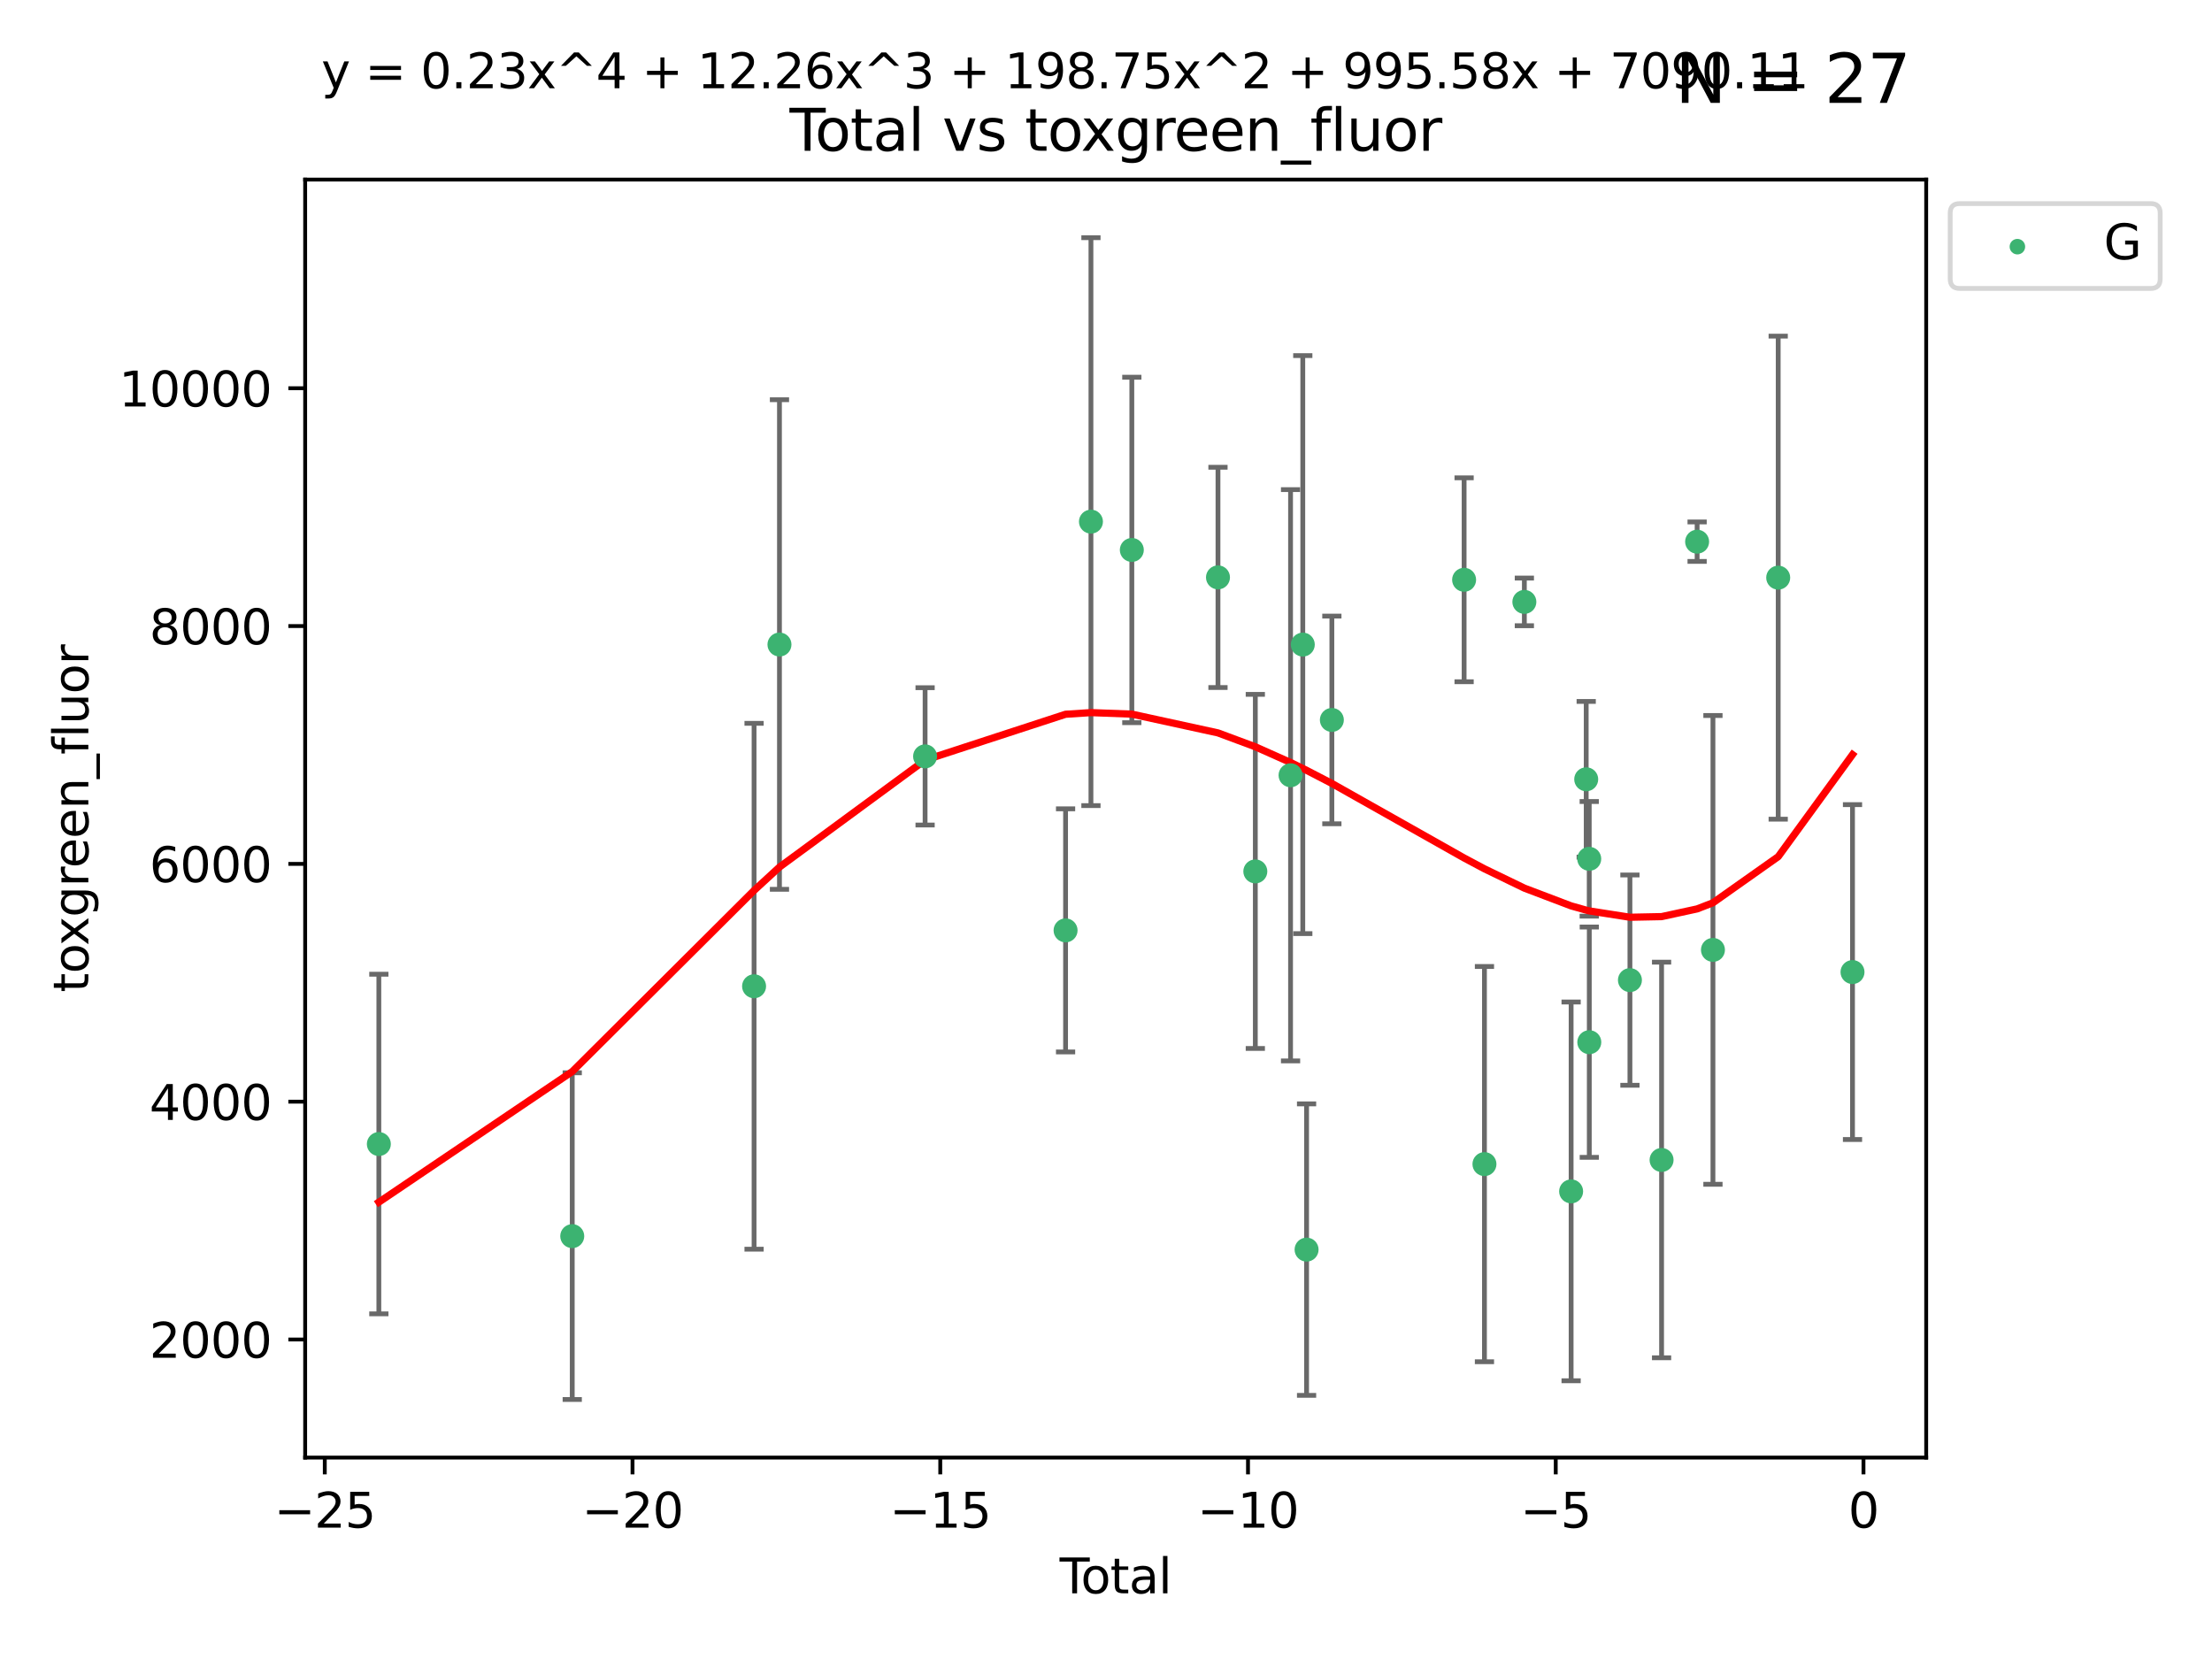 <?xml version="1.0" encoding="utf-8" standalone="no"?>
<!DOCTYPE svg PUBLIC "-//W3C//DTD SVG 1.1//EN"
  "http://www.w3.org/Graphics/SVG/1.1/DTD/svg11.dtd">
<svg xmlns:xlink="http://www.w3.org/1999/xlink" width="460.8pt" height="345.6pt" viewBox="0 0 460.8 345.6" xmlns="http://www.w3.org/2000/svg" version="1.1">
 <defs>
  <style type="text/css">*{stroke-linejoin: round; stroke-linecap: butt}</style>
 </defs>
 <g id="figure_1">
  <g id="patch_1">
   <path d="M 0 345.6 
L 460.8 345.6 
L 460.8 0 
L 0 0 
z
" style="fill: #ffffff"/>
  </g>
  <g id="axes_1">
   <g id="patch_2">
    <path d="M 63.571 303.64 
L 401.26 303.64 
L 401.26 37.411 
L 63.571 37.411 
z
" style="fill: #ffffff"/>
   </g>
   <g id="PathCollection_1">
    <defs>
     <path id="meea8b5e8ed" d="M 0 1.118 
C 0.297 1.118 0.581 1 0.791 0.791 
C 1 0.581 1.118 0.297 1.118 0 
C 1.118 -0.297 1 -0.581 0.791 -0.791 
C 0.581 -1 0.297 -1.118 0 -1.118 
C -0.297 -1.118 -0.581 -1 -0.791 -0.791 
C -1 -0.581 -1.118 -0.297 -1.118 0 
C -1.118 0.297 -1 0.581 -0.791 0.791 
C -0.581 1 -0.297 1.118 0 1.118 
z
" style="stroke: #3cb371"/>
    </defs>
    <g clip-path="url(#p0acf1233fa)">
     <use xlink:href="#meea8b5e8ed" x="78.921" y="238.322" style="fill: #3cb371; stroke: #3cb371"/>
     <use xlink:href="#meea8b5e8ed" x="119.209" y="257.511" style="fill: #3cb371; stroke: #3cb371"/>
     <use xlink:href="#meea8b5e8ed" x="157.087" y="205.456" style="fill: #3cb371; stroke: #3cb371"/>
     <use xlink:href="#meea8b5e8ed" x="162.377" y="134.267" style="fill: #3cb371; stroke: #3cb371"/>
     <use xlink:href="#meea8b5e8ed" x="192.714" y="157.564" style="fill: #3cb371; stroke: #3cb371"/>
     <use xlink:href="#meea8b5e8ed" x="221.979" y="193.816" style="fill: #3cb371; stroke: #3cb371"/>
     <use xlink:href="#meea8b5e8ed" x="227.264" y="108.666" style="fill: #3cb371; stroke: #3cb371"/>
     <use xlink:href="#meea8b5e8ed" x="235.78" y="114.564" style="fill: #3cb371; stroke: #3cb371"/>
     <use xlink:href="#meea8b5e8ed" x="253.728" y="120.28" style="fill: #3cb371; stroke: #3cb371"/>
     <use xlink:href="#meea8b5e8ed" x="261.507" y="181.529" style="fill: #3cb371; stroke: #3cb371"/>
     <use xlink:href="#meea8b5e8ed" x="268.847" y="161.5" style="fill: #3cb371; stroke: #3cb371"/>
     <use xlink:href="#meea8b5e8ed" x="271.394" y="134.279" style="fill: #3cb371; stroke: #3cb371"/>
     <use xlink:href="#meea8b5e8ed" x="272.184" y="260.317" style="fill: #3cb371; stroke: #3cb371"/>
     <use xlink:href="#meea8b5e8ed" x="277.451" y="149.977" style="fill: #3cb371; stroke: #3cb371"/>
     <use xlink:href="#meea8b5e8ed" x="305.001" y="120.78" style="fill: #3cb371; stroke: #3cb371"/>
     <use xlink:href="#meea8b5e8ed" x="309.239" y="242.505" style="fill: #3cb371; stroke: #3cb371"/>
     <use xlink:href="#meea8b5e8ed" x="317.552" y="125.387" style="fill: #3cb371; stroke: #3cb371"/>
     <use xlink:href="#meea8b5e8ed" x="327.293" y="248.189" style="fill: #3cb371; stroke: #3cb371"/>
     <use xlink:href="#meea8b5e8ed" x="330.436" y="162.338" style="fill: #3cb371; stroke: #3cb371"/>
     <use xlink:href="#meea8b5e8ed" x="331.066" y="178.91" style="fill: #3cb371; stroke: #3cb371"/>
     <use xlink:href="#meea8b5e8ed" x="331.079" y="217.108" style="fill: #3cb371; stroke: #3cb371"/>
     <use xlink:href="#meea8b5e8ed" x="339.544" y="204.176" style="fill: #3cb371; stroke: #3cb371"/>
     <use xlink:href="#meea8b5e8ed" x="346.137" y="241.641" style="fill: #3cb371; stroke: #3cb371"/>
     <use xlink:href="#meea8b5e8ed" x="353.541" y="112.843" style="fill: #3cb371; stroke: #3cb371"/>
     <use xlink:href="#meea8b5e8ed" x="356.838" y="197.88" style="fill: #3cb371; stroke: #3cb371"/>
     <use xlink:href="#meea8b5e8ed" x="370.432" y="120.334" style="fill: #3cb371; stroke: #3cb371"/>
     <use xlink:href="#meea8b5e8ed" x="385.911" y="202.5" style="fill: #3cb371; stroke: #3cb371"/>
    </g>
   </g>
   <g id="matplotlib.axis_1">
    <g id="xtick_1">
     <g id="line2d_1">
      <defs>
       <path id="m02360833c0" d="M 0 0 
L 0 3.5 
" style="stroke: #000000; stroke-width: 0.8"/>
      </defs>
      <g>
       <use xlink:href="#m02360833c0" x="67.658" y="303.64" style="stroke: #000000; stroke-width: 0.8"/>
      </g>
     </g>
     <g id="text_1">
      <!-- −25 -->
      <g transform="translate(57.106 318.238)scale(0.1 -0.1)">
       <defs>
        <path id="DejaVuSans-2212" d="M 678 2272 
L 4684 2272 
L 4684 1741 
L 678 1741 
L 678 2272 
z
" transform="scale(0.016)"/>
        <path id="DejaVuSans-32" d="M 1228 531 
L 3431 531 
L 3431 0 
L 469 0 
L 469 531 
Q 828 903 1448 1529 
Q 2069 2156 2228 2338 
Q 2531 2678 2651 2914 
Q 2772 3150 2772 3378 
Q 2772 3750 2511 3984 
Q 2250 4219 1831 4219 
Q 1534 4219 1204 4116 
Q 875 4013 500 3803 
L 500 4441 
Q 881 4594 1212 4672 
Q 1544 4750 1819 4750 
Q 2544 4750 2975 4387 
Q 3406 4025 3406 3419 
Q 3406 3131 3298 2873 
Q 3191 2616 2906 2266 
Q 2828 2175 2409 1742 
Q 1991 1309 1228 531 
z
" transform="scale(0.016)"/>
        <path id="DejaVuSans-35" d="M 691 4666 
L 3169 4666 
L 3169 4134 
L 1269 4134 
L 1269 2991 
Q 1406 3038 1543 3061 
Q 1681 3084 1819 3084 
Q 2600 3084 3056 2656 
Q 3513 2228 3513 1497 
Q 3513 744 3044 326 
Q 2575 -91 1722 -91 
Q 1428 -91 1123 -41 
Q 819 9 494 109 
L 494 744 
Q 775 591 1075 516 
Q 1375 441 1709 441 
Q 2250 441 2565 725 
Q 2881 1009 2881 1497 
Q 2881 1984 2565 2268 
Q 2250 2553 1709 2553 
Q 1456 2553 1204 2497 
Q 953 2441 691 2322 
L 691 4666 
z
" transform="scale(0.016)"/>
       </defs>
       <use xlink:href="#DejaVuSans-2212"/>
       <use xlink:href="#DejaVuSans-32" x="83.789"/>
       <use xlink:href="#DejaVuSans-35" x="147.412"/>
      </g>
     </g>
    </g>
    <g id="xtick_2">
     <g id="line2d_2">
      <g>
       <use xlink:href="#m02360833c0" x="131.766" y="303.64" style="stroke: #000000; stroke-width: 0.8"/>
      </g>
     </g>
     <g id="text_2">
      <!-- −20 -->
      <g transform="translate(121.214 318.238)scale(0.1 -0.1)">
       <defs>
        <path id="DejaVuSans-30" d="M 2034 4250 
Q 1547 4250 1301 3770 
Q 1056 3291 1056 2328 
Q 1056 1369 1301 889 
Q 1547 409 2034 409 
Q 2525 409 2770 889 
Q 3016 1369 3016 2328 
Q 3016 3291 2770 3770 
Q 2525 4250 2034 4250 
z
M 2034 4750 
Q 2819 4750 3233 4129 
Q 3647 3509 3647 2328 
Q 3647 1150 3233 529 
Q 2819 -91 2034 -91 
Q 1250 -91 836 529 
Q 422 1150 422 2328 
Q 422 3509 836 4129 
Q 1250 4750 2034 4750 
z
" transform="scale(0.016)"/>
       </defs>
       <use xlink:href="#DejaVuSans-2212"/>
       <use xlink:href="#DejaVuSans-32" x="83.789"/>
       <use xlink:href="#DejaVuSans-30" x="147.412"/>
      </g>
     </g>
    </g>
    <g id="xtick_3">
     <g id="line2d_3">
      <g>
       <use xlink:href="#m02360833c0" x="195.873" y="303.64" style="stroke: #000000; stroke-width: 0.8"/>
      </g>
     </g>
     <g id="text_3">
      <!-- −15 -->
      <g transform="translate(185.321 318.238)scale(0.1 -0.1)">
       <defs>
        <path id="DejaVuSans-31" d="M 794 531 
L 1825 531 
L 1825 4091 
L 703 3866 
L 703 4441 
L 1819 4666 
L 2450 4666 
L 2450 531 
L 3481 531 
L 3481 0 
L 794 0 
L 794 531 
z
" transform="scale(0.016)"/>
       </defs>
       <use xlink:href="#DejaVuSans-2212"/>
       <use xlink:href="#DejaVuSans-31" x="83.789"/>
       <use xlink:href="#DejaVuSans-35" x="147.412"/>
      </g>
     </g>
    </g>
    <g id="xtick_4">
     <g id="line2d_4">
      <g>
       <use xlink:href="#m02360833c0" x="259.981" y="303.64" style="stroke: #000000; stroke-width: 0.8"/>
      </g>
     </g>
     <g id="text_4">
      <!-- −10 -->
      <g transform="translate(249.429 318.238)scale(0.1 -0.1)">
       <use xlink:href="#DejaVuSans-2212"/>
       <use xlink:href="#DejaVuSans-31" x="83.789"/>
       <use xlink:href="#DejaVuSans-30" x="147.412"/>
      </g>
     </g>
    </g>
    <g id="xtick_5">
     <g id="line2d_5">
      <g>
       <use xlink:href="#m02360833c0" x="324.089" y="303.64" style="stroke: #000000; stroke-width: 0.8"/>
      </g>
     </g>
     <g id="text_5">
      <!-- −5 -->
      <g transform="translate(316.718 318.238)scale(0.1 -0.1)">
       <use xlink:href="#DejaVuSans-2212"/>
       <use xlink:href="#DejaVuSans-35" x="83.789"/>
      </g>
     </g>
    </g>
    <g id="xtick_6">
     <g id="line2d_6">
      <g>
       <use xlink:href="#m02360833c0" x="388.196" y="303.64" style="stroke: #000000; stroke-width: 0.8"/>
      </g>
     </g>
     <g id="text_6">
      <!-- 0 -->
      <g transform="translate(385.015 318.238)scale(0.1 -0.1)">
       <use xlink:href="#DejaVuSans-30"/>
      </g>
     </g>
    </g>
    <g id="text_7">
     <!-- Total -->
     <g transform="translate(220.739 331.917)scale(0.1 -0.1)">
      <defs>
       <path id="DejaVuSans-54" d="M -19 4666 
L 3928 4666 
L 3928 4134 
L 2272 4134 
L 2272 0 
L 1638 0 
L 1638 4134 
L -19 4134 
L -19 4666 
z
" transform="scale(0.016)"/>
       <path id="DejaVuSans-6f" d="M 1959 3097 
Q 1497 3097 1228 2736 
Q 959 2375 959 1747 
Q 959 1119 1226 758 
Q 1494 397 1959 397 
Q 2419 397 2687 759 
Q 2956 1122 2956 1747 
Q 2956 2369 2687 2733 
Q 2419 3097 1959 3097 
z
M 1959 3584 
Q 2709 3584 3137 3096 
Q 3566 2609 3566 1747 
Q 3566 888 3137 398 
Q 2709 -91 1959 -91 
Q 1206 -91 779 398 
Q 353 888 353 1747 
Q 353 2609 779 3096 
Q 1206 3584 1959 3584 
z
" transform="scale(0.016)"/>
       <path id="DejaVuSans-74" d="M 1172 4494 
L 1172 3500 
L 2356 3500 
L 2356 3053 
L 1172 3053 
L 1172 1153 
Q 1172 725 1289 603 
Q 1406 481 1766 481 
L 2356 481 
L 2356 0 
L 1766 0 
Q 1100 0 847 248 
Q 594 497 594 1153 
L 594 3053 
L 172 3053 
L 172 3500 
L 594 3500 
L 594 4494 
L 1172 4494 
z
" transform="scale(0.016)"/>
       <path id="DejaVuSans-61" d="M 2194 1759 
Q 1497 1759 1228 1600 
Q 959 1441 959 1056 
Q 959 750 1161 570 
Q 1363 391 1709 391 
Q 2188 391 2477 730 
Q 2766 1069 2766 1631 
L 2766 1759 
L 2194 1759 
z
M 3341 1997 
L 3341 0 
L 2766 0 
L 2766 531 
Q 2569 213 2275 61 
Q 1981 -91 1556 -91 
Q 1019 -91 701 211 
Q 384 513 384 1019 
Q 384 1609 779 1909 
Q 1175 2209 1959 2209 
L 2766 2209 
L 2766 2266 
Q 2766 2663 2505 2880 
Q 2244 3097 1772 3097 
Q 1472 3097 1187 3025 
Q 903 2953 641 2809 
L 641 3341 
Q 956 3463 1253 3523 
Q 1550 3584 1831 3584 
Q 2591 3584 2966 3190 
Q 3341 2797 3341 1997 
z
" transform="scale(0.016)"/>
       <path id="DejaVuSans-6c" d="M 603 4863 
L 1178 4863 
L 1178 0 
L 603 0 
L 603 4863 
z
" transform="scale(0.016)"/>
      </defs>
      <use xlink:href="#DejaVuSans-54"/>
      <use xlink:href="#DejaVuSans-6f" x="44.084"/>
      <use xlink:href="#DejaVuSans-74" x="105.266"/>
      <use xlink:href="#DejaVuSans-61" x="144.475"/>
      <use xlink:href="#DejaVuSans-6c" x="205.754"/>
     </g>
    </g>
   </g>
   <g id="matplotlib.axis_2">
    <g id="ytick_1">
     <g id="line2d_7">
      <defs>
       <path id="m71ca95bf39" d="M 0 0 
L -3.5 0 
" style="stroke: #000000; stroke-width: 0.8"/>
      </defs>
      <g>
       <use xlink:href="#m71ca95bf39" x="63.571" y="279.04" style="stroke: #000000; stroke-width: 0.8"/>
      </g>
     </g>
     <g id="text_8">
      <!-- 2000 -->
      <g transform="translate(31.121 282.839)scale(0.1 -0.1)">
       <use xlink:href="#DejaVuSans-32"/>
       <use xlink:href="#DejaVuSans-30" x="63.623"/>
       <use xlink:href="#DejaVuSans-30" x="127.246"/>
       <use xlink:href="#DejaVuSans-30" x="190.869"/>
      </g>
     </g>
    </g>
    <g id="ytick_2">
     <g id="line2d_8">
      <g>
       <use xlink:href="#m71ca95bf39" x="63.571" y="229.499" style="stroke: #000000; stroke-width: 0.8"/>
      </g>
     </g>
     <g id="text_9">
      <!-- 4000 -->
      <g transform="translate(31.121 233.299)scale(0.1 -0.1)">
       <defs>
        <path id="DejaVuSans-34" d="M 2419 4116 
L 825 1625 
L 2419 1625 
L 2419 4116 
z
M 2253 4666 
L 3047 4666 
L 3047 1625 
L 3713 1625 
L 3713 1100 
L 3047 1100 
L 3047 0 
L 2419 0 
L 2419 1100 
L 313 1100 
L 313 1709 
L 2253 4666 
z
" transform="scale(0.016)"/>
       </defs>
       <use xlink:href="#DejaVuSans-34"/>
       <use xlink:href="#DejaVuSans-30" x="63.623"/>
       <use xlink:href="#DejaVuSans-30" x="127.246"/>
       <use xlink:href="#DejaVuSans-30" x="190.869"/>
      </g>
     </g>
    </g>
    <g id="ytick_3">
     <g id="line2d_9">
      <g>
       <use xlink:href="#m71ca95bf39" x="63.571" y="179.959" style="stroke: #000000; stroke-width: 0.8"/>
      </g>
     </g>
     <g id="text_10">
      <!-- 6000 -->
      <g transform="translate(31.121 183.758)scale(0.1 -0.1)">
       <defs>
        <path id="DejaVuSans-36" d="M 2113 2584 
Q 1688 2584 1439 2293 
Q 1191 2003 1191 1497 
Q 1191 994 1439 701 
Q 1688 409 2113 409 
Q 2538 409 2786 701 
Q 3034 994 3034 1497 
Q 3034 2003 2786 2293 
Q 2538 2584 2113 2584 
z
M 3366 4563 
L 3366 3988 
Q 3128 4100 2886 4159 
Q 2644 4219 2406 4219 
Q 1781 4219 1451 3797 
Q 1122 3375 1075 2522 
Q 1259 2794 1537 2939 
Q 1816 3084 2150 3084 
Q 2853 3084 3261 2657 
Q 3669 2231 3669 1497 
Q 3669 778 3244 343 
Q 2819 -91 2113 -91 
Q 1303 -91 875 529 
Q 447 1150 447 2328 
Q 447 3434 972 4092 
Q 1497 4750 2381 4750 
Q 2619 4750 2861 4703 
Q 3103 4656 3366 4563 
z
" transform="scale(0.016)"/>
       </defs>
       <use xlink:href="#DejaVuSans-36"/>
       <use xlink:href="#DejaVuSans-30" x="63.623"/>
       <use xlink:href="#DejaVuSans-30" x="127.246"/>
       <use xlink:href="#DejaVuSans-30" x="190.869"/>
      </g>
     </g>
    </g>
    <g id="ytick_4">
     <g id="line2d_10">
      <g>
       <use xlink:href="#m71ca95bf39" x="63.571" y="130.418" style="stroke: #000000; stroke-width: 0.8"/>
      </g>
     </g>
     <g id="text_11">
      <!-- 8000 -->
      <g transform="translate(31.121 134.217)scale(0.1 -0.1)">
       <defs>
        <path id="DejaVuSans-38" d="M 2034 2216 
Q 1584 2216 1326 1975 
Q 1069 1734 1069 1313 
Q 1069 891 1326 650 
Q 1584 409 2034 409 
Q 2484 409 2743 651 
Q 3003 894 3003 1313 
Q 3003 1734 2745 1975 
Q 2488 2216 2034 2216 
z
M 1403 2484 
Q 997 2584 770 2862 
Q 544 3141 544 3541 
Q 544 4100 942 4425 
Q 1341 4750 2034 4750 
Q 2731 4750 3128 4425 
Q 3525 4100 3525 3541 
Q 3525 3141 3298 2862 
Q 3072 2584 2669 2484 
Q 3125 2378 3379 2068 
Q 3634 1759 3634 1313 
Q 3634 634 3220 271 
Q 2806 -91 2034 -91 
Q 1263 -91 848 271 
Q 434 634 434 1313 
Q 434 1759 690 2068 
Q 947 2378 1403 2484 
z
M 1172 3481 
Q 1172 3119 1398 2916 
Q 1625 2713 2034 2713 
Q 2441 2713 2670 2916 
Q 2900 3119 2900 3481 
Q 2900 3844 2670 4047 
Q 2441 4250 2034 4250 
Q 1625 4250 1398 4047 
Q 1172 3844 1172 3481 
z
" transform="scale(0.016)"/>
       </defs>
       <use xlink:href="#DejaVuSans-38"/>
       <use xlink:href="#DejaVuSans-30" x="63.623"/>
       <use xlink:href="#DejaVuSans-30" x="127.246"/>
       <use xlink:href="#DejaVuSans-30" x="190.869"/>
      </g>
     </g>
    </g>
    <g id="ytick_5">
     <g id="line2d_11">
      <g>
       <use xlink:href="#m71ca95bf39" x="63.571" y="80.877" style="stroke: #000000; stroke-width: 0.8"/>
      </g>
     </g>
     <g id="text_12">
      <!-- 10000 -->
      <g transform="translate(24.759 84.677)scale(0.1 -0.1)">
       <use xlink:href="#DejaVuSans-31"/>
       <use xlink:href="#DejaVuSans-30" x="63.623"/>
       <use xlink:href="#DejaVuSans-30" x="127.246"/>
       <use xlink:href="#DejaVuSans-30" x="190.869"/>
       <use xlink:href="#DejaVuSans-30" x="254.492"/>
      </g>
     </g>
    </g>
    <g id="text_13">
     <!-- toxgreen_fluor -->
     <g transform="translate(18.401 206.72)rotate(-90)scale(0.1 -0.1)">
      <defs>
       <path id="DejaVuSans-78" d="M 3513 3500 
L 2247 1797 
L 3578 0 
L 2900 0 
L 1881 1375 
L 863 0 
L 184 0 
L 1544 1831 
L 300 3500 
L 978 3500 
L 1906 2253 
L 2834 3500 
L 3513 3500 
z
" transform="scale(0.016)"/>
       <path id="DejaVuSans-67" d="M 2906 1791 
Q 2906 2416 2648 2759 
Q 2391 3103 1925 3103 
Q 1463 3103 1205 2759 
Q 947 2416 947 1791 
Q 947 1169 1205 825 
Q 1463 481 1925 481 
Q 2391 481 2648 825 
Q 2906 1169 2906 1791 
z
M 3481 434 
Q 3481 -459 3084 -895 
Q 2688 -1331 1869 -1331 
Q 1566 -1331 1297 -1286 
Q 1028 -1241 775 -1147 
L 775 -588 
Q 1028 -725 1275 -790 
Q 1522 -856 1778 -856 
Q 2344 -856 2625 -561 
Q 2906 -266 2906 331 
L 2906 616 
Q 2728 306 2450 153 
Q 2172 0 1784 0 
Q 1141 0 747 490 
Q 353 981 353 1791 
Q 353 2603 747 3093 
Q 1141 3584 1784 3584 
Q 2172 3584 2450 3431 
Q 2728 3278 2906 2969 
L 2906 3500 
L 3481 3500 
L 3481 434 
z
" transform="scale(0.016)"/>
       <path id="DejaVuSans-72" d="M 2631 2963 
Q 2534 3019 2420 3045 
Q 2306 3072 2169 3072 
Q 1681 3072 1420 2755 
Q 1159 2438 1159 1844 
L 1159 0 
L 581 0 
L 581 3500 
L 1159 3500 
L 1159 2956 
Q 1341 3275 1631 3429 
Q 1922 3584 2338 3584 
Q 2397 3584 2469 3576 
Q 2541 3569 2628 3553 
L 2631 2963 
z
" transform="scale(0.016)"/>
       <path id="DejaVuSans-65" d="M 3597 1894 
L 3597 1613 
L 953 1613 
Q 991 1019 1311 708 
Q 1631 397 2203 397 
Q 2534 397 2845 478 
Q 3156 559 3463 722 
L 3463 178 
Q 3153 47 2828 -22 
Q 2503 -91 2169 -91 
Q 1331 -91 842 396 
Q 353 884 353 1716 
Q 353 2575 817 3079 
Q 1281 3584 2069 3584 
Q 2775 3584 3186 3129 
Q 3597 2675 3597 1894 
z
M 3022 2063 
Q 3016 2534 2758 2815 
Q 2500 3097 2075 3097 
Q 1594 3097 1305 2825 
Q 1016 2553 972 2059 
L 3022 2063 
z
" transform="scale(0.016)"/>
       <path id="DejaVuSans-6e" d="M 3513 2113 
L 3513 0 
L 2938 0 
L 2938 2094 
Q 2938 2591 2744 2837 
Q 2550 3084 2163 3084 
Q 1697 3084 1428 2787 
Q 1159 2491 1159 1978 
L 1159 0 
L 581 0 
L 581 3500 
L 1159 3500 
L 1159 2956 
Q 1366 3272 1645 3428 
Q 1925 3584 2291 3584 
Q 2894 3584 3203 3211 
Q 3513 2838 3513 2113 
z
" transform="scale(0.016)"/>
       <path id="DejaVuSans-5f" d="M 3263 -1063 
L 3263 -1509 
L -63 -1509 
L -63 -1063 
L 3263 -1063 
z
" transform="scale(0.016)"/>
       <path id="DejaVuSans-66" d="M 2375 4863 
L 2375 4384 
L 1825 4384 
Q 1516 4384 1395 4259 
Q 1275 4134 1275 3809 
L 1275 3500 
L 2222 3500 
L 2222 3053 
L 1275 3053 
L 1275 0 
L 697 0 
L 697 3053 
L 147 3053 
L 147 3500 
L 697 3500 
L 697 3744 
Q 697 4328 969 4595 
Q 1241 4863 1831 4863 
L 2375 4863 
z
" transform="scale(0.016)"/>
       <path id="DejaVuSans-75" d="M 544 1381 
L 544 3500 
L 1119 3500 
L 1119 1403 
Q 1119 906 1312 657 
Q 1506 409 1894 409 
Q 2359 409 2629 706 
Q 2900 1003 2900 1516 
L 2900 3500 
L 3475 3500 
L 3475 0 
L 2900 0 
L 2900 538 
Q 2691 219 2414 64 
Q 2138 -91 1772 -91 
Q 1169 -91 856 284 
Q 544 659 544 1381 
z
M 1991 3584 
L 1991 3584 
z
" transform="scale(0.016)"/>
      </defs>
      <use xlink:href="#DejaVuSans-74"/>
      <use xlink:href="#DejaVuSans-6f" x="39.209"/>
      <use xlink:href="#DejaVuSans-78" x="97.266"/>
      <use xlink:href="#DejaVuSans-67" x="156.445"/>
      <use xlink:href="#DejaVuSans-72" x="219.922"/>
      <use xlink:href="#DejaVuSans-65" x="258.785"/>
      <use xlink:href="#DejaVuSans-65" x="320.309"/>
      <use xlink:href="#DejaVuSans-6e" x="381.832"/>
      <use xlink:href="#DejaVuSans-5f" x="445.211"/>
      <use xlink:href="#DejaVuSans-66" x="495.211"/>
      <use xlink:href="#DejaVuSans-6c" x="530.416"/>
      <use xlink:href="#DejaVuSans-75" x="558.199"/>
      <use xlink:href="#DejaVuSans-6f" x="621.578"/>
      <use xlink:href="#DejaVuSans-72" x="682.76"/>
     </g>
    </g>
   </g>
   <g id="LineCollection_1">
    <path d="M 78.921 273.695 
L 78.921 202.949 
" clip-path="url(#p0acf1233fa)" style="fill: none; stroke: #696969"/>
    <path d="M 119.209 291.539 
L 119.209 223.483 
" clip-path="url(#p0acf1233fa)" style="fill: none; stroke: #696969"/>
    <path d="M 157.087 260.232 
L 157.087 150.681 
" clip-path="url(#p0acf1233fa)" style="fill: none; stroke: #696969"/>
    <path d="M 162.377 185.262 
L 162.377 83.271 
" clip-path="url(#p0acf1233fa)" style="fill: none; stroke: #696969"/>
    <path d="M 192.714 171.87 
L 192.714 143.259 
" clip-path="url(#p0acf1233fa)" style="fill: none; stroke: #696969"/>
    <path d="M 221.979 219.139 
L 221.979 168.493 
" clip-path="url(#p0acf1233fa)" style="fill: none; stroke: #696969"/>
    <path d="M 227.264 167.82 
L 227.264 49.513 
" clip-path="url(#p0acf1233fa)" style="fill: none; stroke: #696969"/>
    <path d="M 235.78 150.547 
L 235.78 78.582 
" clip-path="url(#p0acf1233fa)" style="fill: none; stroke: #696969"/>
    <path d="M 253.728 143.221 
L 253.728 97.34 
" clip-path="url(#p0acf1233fa)" style="fill: none; stroke: #696969"/>
    <path d="M 261.507 218.41 
L 261.507 144.649 
" clip-path="url(#p0acf1233fa)" style="fill: none; stroke: #696969"/>
    <path d="M 268.847 221.002 
L 268.847 101.998 
" clip-path="url(#p0acf1233fa)" style="fill: none; stroke: #696969"/>
    <path d="M 271.394 194.484 
L 271.394 74.074 
" clip-path="url(#p0acf1233fa)" style="fill: none; stroke: #696969"/>
    <path d="M 272.184 290.678 
L 272.184 229.956 
" clip-path="url(#p0acf1233fa)" style="fill: none; stroke: #696969"/>
    <path d="M 277.451 171.607 
L 277.451 128.346 
" clip-path="url(#p0acf1233fa)" style="fill: none; stroke: #696969"/>
    <path d="M 305.001 142.021 
L 305.001 99.538 
" clip-path="url(#p0acf1233fa)" style="fill: none; stroke: #696969"/>
    <path d="M 309.239 283.671 
L 309.239 201.339 
" clip-path="url(#p0acf1233fa)" style="fill: none; stroke: #696969"/>
    <path d="M 317.552 130.352 
L 317.552 120.421 
" clip-path="url(#p0acf1233fa)" style="fill: none; stroke: #696969"/>
    <path d="M 327.293 287.639 
L 327.293 208.738 
" clip-path="url(#p0acf1233fa)" style="fill: none; stroke: #696969"/>
    <path d="M 330.436 178.557 
L 330.436 146.119 
" clip-path="url(#p0acf1233fa)" style="fill: none; stroke: #696969"/>
    <path d="M 331.066 190.85 
L 331.066 166.971 
" clip-path="url(#p0acf1233fa)" style="fill: none; stroke: #696969"/>
    <path d="M 331.079 241.096 
L 331.079 193.119 
" clip-path="url(#p0acf1233fa)" style="fill: none; stroke: #696969"/>
    <path d="M 339.544 226.081 
L 339.544 182.271 
" clip-path="url(#p0acf1233fa)" style="fill: none; stroke: #696969"/>
    <path d="M 346.137 282.849 
L 346.137 200.432 
" clip-path="url(#p0acf1233fa)" style="fill: none; stroke: #696969"/>
    <path d="M 353.541 116.952 
L 353.541 108.733 
" clip-path="url(#p0acf1233fa)" style="fill: none; stroke: #696969"/>
    <path d="M 356.838 246.705 
L 356.838 149.055 
" clip-path="url(#p0acf1233fa)" style="fill: none; stroke: #696969"/>
    <path d="M 370.432 170.648 
L 370.432 70.02 
" clip-path="url(#p0acf1233fa)" style="fill: none; stroke: #696969"/>
    <path d="M 385.911 237.379 
L 385.911 167.62 
" clip-path="url(#p0acf1233fa)" style="fill: none; stroke: #696969"/>
   </g>
   <g id="line2d_12">
    <defs>
     <path id="m6c804a0100" d="M 2 0 
L -2 -0 
" style="stroke: #696969"/>
    </defs>
    <g clip-path="url(#p0acf1233fa)">
     <use xlink:href="#m6c804a0100" x="78.921" y="273.695" style="fill: #696969; stroke: #696969"/>
     <use xlink:href="#m6c804a0100" x="119.209" y="291.539" style="fill: #696969; stroke: #696969"/>
     <use xlink:href="#m6c804a0100" x="157.087" y="260.232" style="fill: #696969; stroke: #696969"/>
     <use xlink:href="#m6c804a0100" x="162.377" y="185.262" style="fill: #696969; stroke: #696969"/>
     <use xlink:href="#m6c804a0100" x="192.714" y="171.87" style="fill: #696969; stroke: #696969"/>
     <use xlink:href="#m6c804a0100" x="221.979" y="219.139" style="fill: #696969; stroke: #696969"/>
     <use xlink:href="#m6c804a0100" x="227.264" y="167.82" style="fill: #696969; stroke: #696969"/>
     <use xlink:href="#m6c804a0100" x="235.78" y="150.547" style="fill: #696969; stroke: #696969"/>
     <use xlink:href="#m6c804a0100" x="253.728" y="143.221" style="fill: #696969; stroke: #696969"/>
     <use xlink:href="#m6c804a0100" x="261.507" y="218.41" style="fill: #696969; stroke: #696969"/>
     <use xlink:href="#m6c804a0100" x="268.847" y="221.002" style="fill: #696969; stroke: #696969"/>
     <use xlink:href="#m6c804a0100" x="271.394" y="194.484" style="fill: #696969; stroke: #696969"/>
     <use xlink:href="#m6c804a0100" x="272.184" y="290.678" style="fill: #696969; stroke: #696969"/>
     <use xlink:href="#m6c804a0100" x="277.451" y="171.607" style="fill: #696969; stroke: #696969"/>
     <use xlink:href="#m6c804a0100" x="305.001" y="142.021" style="fill: #696969; stroke: #696969"/>
     <use xlink:href="#m6c804a0100" x="309.239" y="283.671" style="fill: #696969; stroke: #696969"/>
     <use xlink:href="#m6c804a0100" x="317.552" y="130.352" style="fill: #696969; stroke: #696969"/>
     <use xlink:href="#m6c804a0100" x="327.293" y="287.639" style="fill: #696969; stroke: #696969"/>
     <use xlink:href="#m6c804a0100" x="330.436" y="178.557" style="fill: #696969; stroke: #696969"/>
     <use xlink:href="#m6c804a0100" x="331.066" y="190.85" style="fill: #696969; stroke: #696969"/>
     <use xlink:href="#m6c804a0100" x="331.079" y="241.096" style="fill: #696969; stroke: #696969"/>
     <use xlink:href="#m6c804a0100" x="339.544" y="226.081" style="fill: #696969; stroke: #696969"/>
     <use xlink:href="#m6c804a0100" x="346.137" y="282.849" style="fill: #696969; stroke: #696969"/>
     <use xlink:href="#m6c804a0100" x="353.541" y="116.952" style="fill: #696969; stroke: #696969"/>
     <use xlink:href="#m6c804a0100" x="356.838" y="246.705" style="fill: #696969; stroke: #696969"/>
     <use xlink:href="#m6c804a0100" x="370.432" y="170.648" style="fill: #696969; stroke: #696969"/>
     <use xlink:href="#m6c804a0100" x="385.911" y="237.379" style="fill: #696969; stroke: #696969"/>
    </g>
   </g>
   <g id="line2d_13">
    <g clip-path="url(#p0acf1233fa)">
     <use xlink:href="#m6c804a0100" x="78.921" y="202.949" style="fill: #696969; stroke: #696969"/>
     <use xlink:href="#m6c804a0100" x="119.209" y="223.483" style="fill: #696969; stroke: #696969"/>
     <use xlink:href="#m6c804a0100" x="157.087" y="150.681" style="fill: #696969; stroke: #696969"/>
     <use xlink:href="#m6c804a0100" x="162.377" y="83.271" style="fill: #696969; stroke: #696969"/>
     <use xlink:href="#m6c804a0100" x="192.714" y="143.259" style="fill: #696969; stroke: #696969"/>
     <use xlink:href="#m6c804a0100" x="221.979" y="168.493" style="fill: #696969; stroke: #696969"/>
     <use xlink:href="#m6c804a0100" x="227.264" y="49.513" style="fill: #696969; stroke: #696969"/>
     <use xlink:href="#m6c804a0100" x="235.78" y="78.582" style="fill: #696969; stroke: #696969"/>
     <use xlink:href="#m6c804a0100" x="253.728" y="97.34" style="fill: #696969; stroke: #696969"/>
     <use xlink:href="#m6c804a0100" x="261.507" y="144.649" style="fill: #696969; stroke: #696969"/>
     <use xlink:href="#m6c804a0100" x="268.847" y="101.998" style="fill: #696969; stroke: #696969"/>
     <use xlink:href="#m6c804a0100" x="271.394" y="74.074" style="fill: #696969; stroke: #696969"/>
     <use xlink:href="#m6c804a0100" x="272.184" y="229.956" style="fill: #696969; stroke: #696969"/>
     <use xlink:href="#m6c804a0100" x="277.451" y="128.346" style="fill: #696969; stroke: #696969"/>
     <use xlink:href="#m6c804a0100" x="305.001" y="99.538" style="fill: #696969; stroke: #696969"/>
     <use xlink:href="#m6c804a0100" x="309.239" y="201.339" style="fill: #696969; stroke: #696969"/>
     <use xlink:href="#m6c804a0100" x="317.552" y="120.421" style="fill: #696969; stroke: #696969"/>
     <use xlink:href="#m6c804a0100" x="327.293" y="208.738" style="fill: #696969; stroke: #696969"/>
     <use xlink:href="#m6c804a0100" x="330.436" y="146.119" style="fill: #696969; stroke: #696969"/>
     <use xlink:href="#m6c804a0100" x="331.066" y="166.971" style="fill: #696969; stroke: #696969"/>
     <use xlink:href="#m6c804a0100" x="331.079" y="193.119" style="fill: #696969; stroke: #696969"/>
     <use xlink:href="#m6c804a0100" x="339.544" y="182.271" style="fill: #696969; stroke: #696969"/>
     <use xlink:href="#m6c804a0100" x="346.137" y="200.432" style="fill: #696969; stroke: #696969"/>
     <use xlink:href="#m6c804a0100" x="353.541" y="108.733" style="fill: #696969; stroke: #696969"/>
     <use xlink:href="#m6c804a0100" x="356.838" y="149.055" style="fill: #696969; stroke: #696969"/>
     <use xlink:href="#m6c804a0100" x="370.432" y="70.02" style="fill: #696969; stroke: #696969"/>
     <use xlink:href="#m6c804a0100" x="385.911" y="167.62" style="fill: #696969; stroke: #696969"/>
    </g>
   </g>
   <g id="line2d_14">
    <path d="M 78.921 250.432 
L 119.209 223.23 
L 157.087 185.498 
L 162.377 180.631 
L 192.714 158.341 
L 221.979 148.793 
L 227.264 148.45 
L 235.78 148.764 
L 253.728 152.677 
L 261.507 155.57 
L 268.847 158.84 
L 271.394 160.08 
L 272.184 160.473 
L 277.451 163.204 
L 305.001 178.734 
L 309.239 180.991 
L 317.552 185.013 
L 327.293 188.713 
L 330.436 189.598 
L 331.066 189.754 
L 331.079 189.758 
L 339.544 191.079 
L 346.137 190.948 
L 353.541 189.343 
L 356.838 188.065 
L 370.432 178.461 
L 385.911 157.198 
" clip-path="url(#p0acf1233fa)" style="fill: none; stroke: #ff0000; stroke-width: 1.5; stroke-linecap: square"/>
   </g>
   <g id="line2d_15">
    <defs>
     <path id="mb626a427c1" d="M 0 2 
C 0.53 2 1.039 1.789 1.414 1.414 
C 1.789 1.039 2 0.53 2 0 
C 2 -0.53 1.789 -1.039 1.414 -1.414 
C 1.039 -1.789 0.53 -2 0 -2 
C -0.53 -2 -1.039 -1.789 -1.414 -1.414 
C -1.789 -1.039 -2 -0.53 -2 0 
C -2 0.53 -1.789 1.039 -1.414 1.414 
C -1.039 1.789 -0.53 2 0 2 
z
" style="stroke: #3cb371"/>
    </defs>
    <g clip-path="url(#p0acf1233fa)">
     <use xlink:href="#mb626a427c1" x="78.921" y="238.322" style="fill: #3cb371; stroke: #3cb371"/>
     <use xlink:href="#mb626a427c1" x="119.209" y="257.511" style="fill: #3cb371; stroke: #3cb371"/>
     <use xlink:href="#mb626a427c1" x="157.087" y="205.456" style="fill: #3cb371; stroke: #3cb371"/>
     <use xlink:href="#mb626a427c1" x="162.377" y="134.267" style="fill: #3cb371; stroke: #3cb371"/>
     <use xlink:href="#mb626a427c1" x="192.714" y="157.564" style="fill: #3cb371; stroke: #3cb371"/>
     <use xlink:href="#mb626a427c1" x="221.979" y="193.816" style="fill: #3cb371; stroke: #3cb371"/>
     <use xlink:href="#mb626a427c1" x="227.264" y="108.666" style="fill: #3cb371; stroke: #3cb371"/>
     <use xlink:href="#mb626a427c1" x="235.78" y="114.564" style="fill: #3cb371; stroke: #3cb371"/>
     <use xlink:href="#mb626a427c1" x="253.728" y="120.28" style="fill: #3cb371; stroke: #3cb371"/>
     <use xlink:href="#mb626a427c1" x="261.507" y="181.529" style="fill: #3cb371; stroke: #3cb371"/>
     <use xlink:href="#mb626a427c1" x="268.847" y="161.5" style="fill: #3cb371; stroke: #3cb371"/>
     <use xlink:href="#mb626a427c1" x="271.394" y="134.279" style="fill: #3cb371; stroke: #3cb371"/>
     <use xlink:href="#mb626a427c1" x="272.184" y="260.317" style="fill: #3cb371; stroke: #3cb371"/>
     <use xlink:href="#mb626a427c1" x="277.451" y="149.977" style="fill: #3cb371; stroke: #3cb371"/>
     <use xlink:href="#mb626a427c1" x="305.001" y="120.78" style="fill: #3cb371; stroke: #3cb371"/>
     <use xlink:href="#mb626a427c1" x="309.239" y="242.505" style="fill: #3cb371; stroke: #3cb371"/>
     <use xlink:href="#mb626a427c1" x="317.552" y="125.387" style="fill: #3cb371; stroke: #3cb371"/>
     <use xlink:href="#mb626a427c1" x="327.293" y="248.189" style="fill: #3cb371; stroke: #3cb371"/>
     <use xlink:href="#mb626a427c1" x="330.436" y="162.338" style="fill: #3cb371; stroke: #3cb371"/>
     <use xlink:href="#mb626a427c1" x="331.066" y="178.91" style="fill: #3cb371; stroke: #3cb371"/>
     <use xlink:href="#mb626a427c1" x="331.079" y="217.108" style="fill: #3cb371; stroke: #3cb371"/>
     <use xlink:href="#mb626a427c1" x="339.544" y="204.176" style="fill: #3cb371; stroke: #3cb371"/>
     <use xlink:href="#mb626a427c1" x="346.137" y="241.641" style="fill: #3cb371; stroke: #3cb371"/>
     <use xlink:href="#mb626a427c1" x="353.541" y="112.843" style="fill: #3cb371; stroke: #3cb371"/>
     <use xlink:href="#mb626a427c1" x="356.838" y="197.88" style="fill: #3cb371; stroke: #3cb371"/>
     <use xlink:href="#mb626a427c1" x="370.432" y="120.334" style="fill: #3cb371; stroke: #3cb371"/>
     <use xlink:href="#mb626a427c1" x="385.911" y="202.5" style="fill: #3cb371; stroke: #3cb371"/>
    </g>
   </g>
   <g id="patch_3">
    <path d="M 63.571 303.64 
L 63.571 37.411 
" style="fill: none; stroke: #000000; stroke-width: 0.8; stroke-linejoin: miter; stroke-linecap: square"/>
   </g>
   <g id="patch_4">
    <path d="M 401.26 303.64 
L 401.26 37.411 
" style="fill: none; stroke: #000000; stroke-width: 0.8; stroke-linejoin: miter; stroke-linecap: square"/>
   </g>
   <g id="patch_5">
    <path d="M 63.571 303.64 
L 401.26 303.64 
" style="fill: none; stroke: #000000; stroke-width: 0.8; stroke-linejoin: miter; stroke-linecap: square"/>
   </g>
   <g id="patch_6">
    <path d="M 63.571 37.411 
L 401.26 37.411 
" style="fill: none; stroke: #000000; stroke-width: 0.8; stroke-linejoin: miter; stroke-linecap: square"/>
   </g>
   <g id="text_14">
    <!-- N = 27 -->
    <g transform="translate(348.964 21.426)scale(0.14 -0.14)">
     <defs>
      <path id="DejaVuSans-4e" d="M 628 4666 
L 1478 4666 
L 3547 763 
L 3547 4666 
L 4159 4666 
L 4159 0 
L 3309 0 
L 1241 3903 
L 1241 0 
L 628 0 
L 628 4666 
z
" transform="scale(0.016)"/>
      <path id="DejaVuSans-20" transform="scale(0.016)"/>
      <path id="DejaVuSans-3d" d="M 678 2906 
L 4684 2906 
L 4684 2381 
L 678 2381 
L 678 2906 
z
M 678 1631 
L 4684 1631 
L 4684 1100 
L 678 1100 
L 678 1631 
z
" transform="scale(0.016)"/>
      <path id="DejaVuSans-37" d="M 525 4666 
L 3525 4666 
L 3525 4397 
L 1831 0 
L 1172 0 
L 2766 4134 
L 525 4134 
L 525 4666 
z
" transform="scale(0.016)"/>
     </defs>
     <use xlink:href="#DejaVuSans-4e"/>
     <use xlink:href="#DejaVuSans-20" x="74.805"/>
     <use xlink:href="#DejaVuSans-3d" x="106.592"/>
     <use xlink:href="#DejaVuSans-20" x="190.381"/>
     <use xlink:href="#DejaVuSans-32" x="222.168"/>
     <use xlink:href="#DejaVuSans-37" x="285.791"/>
    </g>
   </g>
   <g id="text_15">
    <!-- y = 0.23x^4 + 12.26x^3 + 198.75x^2 + 995.58x + 7090.11 -->
    <g transform="translate(66.948 18.387)scale(0.1 -0.1)">
     <defs>
      <path id="DejaVuSans-79" d="M 2059 -325 
Q 1816 -950 1584 -1140 
Q 1353 -1331 966 -1331 
L 506 -1331 
L 506 -850 
L 844 -850 
Q 1081 -850 1212 -737 
Q 1344 -625 1503 -206 
L 1606 56 
L 191 3500 
L 800 3500 
L 1894 763 
L 2988 3500 
L 3597 3500 
L 2059 -325 
z
" transform="scale(0.016)"/>
      <path id="DejaVuSans-2e" d="M 684 794 
L 1344 794 
L 1344 0 
L 684 0 
L 684 794 
z
" transform="scale(0.016)"/>
      <path id="DejaVuSans-33" d="M 2597 2516 
Q 3050 2419 3304 2112 
Q 3559 1806 3559 1356 
Q 3559 666 3084 287 
Q 2609 -91 1734 -91 
Q 1441 -91 1130 -33 
Q 819 25 488 141 
L 488 750 
Q 750 597 1062 519 
Q 1375 441 1716 441 
Q 2309 441 2620 675 
Q 2931 909 2931 1356 
Q 2931 1769 2642 2001 
Q 2353 2234 1838 2234 
L 1294 2234 
L 1294 2753 
L 1863 2753 
Q 2328 2753 2575 2939 
Q 2822 3125 2822 3475 
Q 2822 3834 2567 4026 
Q 2313 4219 1838 4219 
Q 1578 4219 1281 4162 
Q 984 4106 628 3988 
L 628 4550 
Q 988 4650 1302 4700 
Q 1616 4750 1894 4750 
Q 2613 4750 3031 4423 
Q 3450 4097 3450 3541 
Q 3450 3153 3228 2886 
Q 3006 2619 2597 2516 
z
" transform="scale(0.016)"/>
      <path id="DejaVuSans-5e" d="M 2988 4666 
L 4684 2925 
L 4056 2925 
L 2681 4159 
L 1306 2925 
L 678 2925 
L 2375 4666 
L 2988 4666 
z
" transform="scale(0.016)"/>
      <path id="DejaVuSans-2b" d="M 2944 4013 
L 2944 2272 
L 4684 2272 
L 4684 1741 
L 2944 1741 
L 2944 0 
L 2419 0 
L 2419 1741 
L 678 1741 
L 678 2272 
L 2419 2272 
L 2419 4013 
L 2944 4013 
z
" transform="scale(0.016)"/>
      <path id="DejaVuSans-39" d="M 703 97 
L 703 672 
Q 941 559 1184 500 
Q 1428 441 1663 441 
Q 2288 441 2617 861 
Q 2947 1281 2994 2138 
Q 2813 1869 2534 1725 
Q 2256 1581 1919 1581 
Q 1219 1581 811 2004 
Q 403 2428 403 3163 
Q 403 3881 828 4315 
Q 1253 4750 1959 4750 
Q 2769 4750 3195 4129 
Q 3622 3509 3622 2328 
Q 3622 1225 3098 567 
Q 2575 -91 1691 -91 
Q 1453 -91 1209 -44 
Q 966 3 703 97 
z
M 1959 2075 
Q 2384 2075 2632 2365 
Q 2881 2656 2881 3163 
Q 2881 3666 2632 3958 
Q 2384 4250 1959 4250 
Q 1534 4250 1286 3958 
Q 1038 3666 1038 3163 
Q 1038 2656 1286 2365 
Q 1534 2075 1959 2075 
z
" transform="scale(0.016)"/>
     </defs>
     <use xlink:href="#DejaVuSans-79"/>
     <use xlink:href="#DejaVuSans-20" x="59.18"/>
     <use xlink:href="#DejaVuSans-3d" x="90.967"/>
     <use xlink:href="#DejaVuSans-20" x="174.756"/>
     <use xlink:href="#DejaVuSans-30" x="206.543"/>
     <use xlink:href="#DejaVuSans-2e" x="270.166"/>
     <use xlink:href="#DejaVuSans-32" x="301.953"/>
     <use xlink:href="#DejaVuSans-33" x="365.576"/>
     <use xlink:href="#DejaVuSans-78" x="429.199"/>
     <use xlink:href="#DejaVuSans-5e" x="488.379"/>
     <use xlink:href="#DejaVuSans-34" x="572.168"/>
     <use xlink:href="#DejaVuSans-20" x="635.791"/>
     <use xlink:href="#DejaVuSans-2b" x="667.578"/>
     <use xlink:href="#DejaVuSans-20" x="751.367"/>
     <use xlink:href="#DejaVuSans-31" x="783.154"/>
     <use xlink:href="#DejaVuSans-32" x="846.777"/>
     <use xlink:href="#DejaVuSans-2e" x="910.4"/>
     <use xlink:href="#DejaVuSans-32" x="942.188"/>
     <use xlink:href="#DejaVuSans-36" x="1005.811"/>
     <use xlink:href="#DejaVuSans-78" x="1069.434"/>
     <use xlink:href="#DejaVuSans-5e" x="1128.613"/>
     <use xlink:href="#DejaVuSans-33" x="1212.402"/>
     <use xlink:href="#DejaVuSans-20" x="1276.025"/>
     <use xlink:href="#DejaVuSans-2b" x="1307.812"/>
     <use xlink:href="#DejaVuSans-20" x="1391.602"/>
     <use xlink:href="#DejaVuSans-31" x="1423.389"/>
     <use xlink:href="#DejaVuSans-39" x="1487.012"/>
     <use xlink:href="#DejaVuSans-38" x="1550.635"/>
     <use xlink:href="#DejaVuSans-2e" x="1614.258"/>
     <use xlink:href="#DejaVuSans-37" x="1646.045"/>
     <use xlink:href="#DejaVuSans-35" x="1709.668"/>
     <use xlink:href="#DejaVuSans-78" x="1773.291"/>
     <use xlink:href="#DejaVuSans-5e" x="1832.471"/>
     <use xlink:href="#DejaVuSans-32" x="1916.26"/>
     <use xlink:href="#DejaVuSans-20" x="1979.883"/>
     <use xlink:href="#DejaVuSans-2b" x="2011.67"/>
     <use xlink:href="#DejaVuSans-20" x="2095.459"/>
     <use xlink:href="#DejaVuSans-39" x="2127.246"/>
     <use xlink:href="#DejaVuSans-39" x="2190.869"/>
     <use xlink:href="#DejaVuSans-35" x="2254.492"/>
     <use xlink:href="#DejaVuSans-2e" x="2318.115"/>
     <use xlink:href="#DejaVuSans-35" x="2349.902"/>
     <use xlink:href="#DejaVuSans-38" x="2413.525"/>
     <use xlink:href="#DejaVuSans-78" x="2477.148"/>
     <use xlink:href="#DejaVuSans-20" x="2536.328"/>
     <use xlink:href="#DejaVuSans-2b" x="2568.115"/>
     <use xlink:href="#DejaVuSans-20" x="2651.904"/>
     <use xlink:href="#DejaVuSans-37" x="2683.691"/>
     <use xlink:href="#DejaVuSans-30" x="2747.314"/>
     <use xlink:href="#DejaVuSans-39" x="2810.938"/>
     <use xlink:href="#DejaVuSans-30" x="2874.561"/>
     <use xlink:href="#DejaVuSans-2e" x="2938.184"/>
     <use xlink:href="#DejaVuSans-31" x="2969.971"/>
     <use xlink:href="#DejaVuSans-31" x="3033.594"/>
    </g>
   </g>
   <g id="text_16">
    <!-- Total vs toxgreen_fluor -->
    <g transform="translate(164.48 31.411)scale(0.12 -0.12)">
     <defs>
      <path id="DejaVuSans-76" d="M 191 3500 
L 800 3500 
L 1894 563 
L 2988 3500 
L 3597 3500 
L 2284 0 
L 1503 0 
L 191 3500 
z
" transform="scale(0.016)"/>
      <path id="DejaVuSans-73" d="M 2834 3397 
L 2834 2853 
Q 2591 2978 2328 3040 
Q 2066 3103 1784 3103 
Q 1356 3103 1142 2972 
Q 928 2841 928 2578 
Q 928 2378 1081 2264 
Q 1234 2150 1697 2047 
L 1894 2003 
Q 2506 1872 2764 1633 
Q 3022 1394 3022 966 
Q 3022 478 2636 193 
Q 2250 -91 1575 -91 
Q 1294 -91 989 -36 
Q 684 19 347 128 
L 347 722 
Q 666 556 975 473 
Q 1284 391 1588 391 
Q 1994 391 2212 530 
Q 2431 669 2431 922 
Q 2431 1156 2273 1281 
Q 2116 1406 1581 1522 
L 1381 1569 
Q 847 1681 609 1914 
Q 372 2147 372 2553 
Q 372 3047 722 3315 
Q 1072 3584 1716 3584 
Q 2034 3584 2315 3537 
Q 2597 3491 2834 3397 
z
" transform="scale(0.016)"/>
     </defs>
     <use xlink:href="#DejaVuSans-54"/>
     <use xlink:href="#DejaVuSans-6f" x="44.084"/>
     <use xlink:href="#DejaVuSans-74" x="105.266"/>
     <use xlink:href="#DejaVuSans-61" x="144.475"/>
     <use xlink:href="#DejaVuSans-6c" x="205.754"/>
     <use xlink:href="#DejaVuSans-20" x="233.537"/>
     <use xlink:href="#DejaVuSans-76" x="265.324"/>
     <use xlink:href="#DejaVuSans-73" x="324.504"/>
     <use xlink:href="#DejaVuSans-20" x="376.604"/>
     <use xlink:href="#DejaVuSans-74" x="408.391"/>
     <use xlink:href="#DejaVuSans-6f" x="447.6"/>
     <use xlink:href="#DejaVuSans-78" x="505.656"/>
     <use xlink:href="#DejaVuSans-67" x="564.836"/>
     <use xlink:href="#DejaVuSans-72" x="628.312"/>
     <use xlink:href="#DejaVuSans-65" x="667.176"/>
     <use xlink:href="#DejaVuSans-65" x="728.699"/>
     <use xlink:href="#DejaVuSans-6e" x="790.223"/>
     <use xlink:href="#DejaVuSans-5f" x="853.602"/>
     <use xlink:href="#DejaVuSans-66" x="903.602"/>
     <use xlink:href="#DejaVuSans-6c" x="938.807"/>
     <use xlink:href="#DejaVuSans-75" x="966.59"/>
     <use xlink:href="#DejaVuSans-6f" x="1029.969"/>
     <use xlink:href="#DejaVuSans-72" x="1091.15"/>
    </g>
   </g>
   <g id="legend_1">
    <g id="patch_7">
     <path d="M 408.26 60.089 
L 448.008 60.089 
Q 450.008 60.089 450.008 58.089 
L 450.008 44.411 
Q 450.008 42.411 448.008 42.411 
L 408.26 42.411 
Q 406.26 42.411 406.26 44.411 
L 406.26 58.089 
Q 406.26 60.089 408.26 60.089 
z
" style="fill: #ffffff; opacity: 0.8; stroke: #cccccc; stroke-linejoin: miter"/>
    </g>
    <g id="PathCollection_2">
     <g>
      <use xlink:href="#meea8b5e8ed" x="420.26" y="51.385" style="fill: #3cb371; stroke: #3cb371"/>
     </g>
    </g>
    <g id="text_17">
     <!-- G -->
     <g transform="translate(438.26 54.01)scale(0.1 -0.1)">
      <defs>
       <path id="DejaVuSans-47" d="M 3809 666 
L 3809 1919 
L 2778 1919 
L 2778 2438 
L 4434 2438 
L 4434 434 
Q 4069 175 3628 42 
Q 3188 -91 2688 -91 
Q 1594 -91 976 548 
Q 359 1188 359 2328 
Q 359 3472 976 4111 
Q 1594 4750 2688 4750 
Q 3144 4750 3555 4637 
Q 3966 4525 4313 4306 
L 4313 3634 
Q 3963 3931 3569 4081 
Q 3175 4231 2741 4231 
Q 1884 4231 1454 3753 
Q 1025 3275 1025 2328 
Q 1025 1384 1454 906 
Q 1884 428 2741 428 
Q 3075 428 3337 486 
Q 3600 544 3809 666 
z
" transform="scale(0.016)"/>
      </defs>
      <use xlink:href="#DejaVuSans-47"/>
     </g>
    </g>
   </g>
  </g>
 </g>
 <defs>
  <clipPath id="p0acf1233fa">
   <rect x="63.571" y="37.411" width="337.689" height="266.229"/>
  </clipPath>
 </defs>
</svg>
